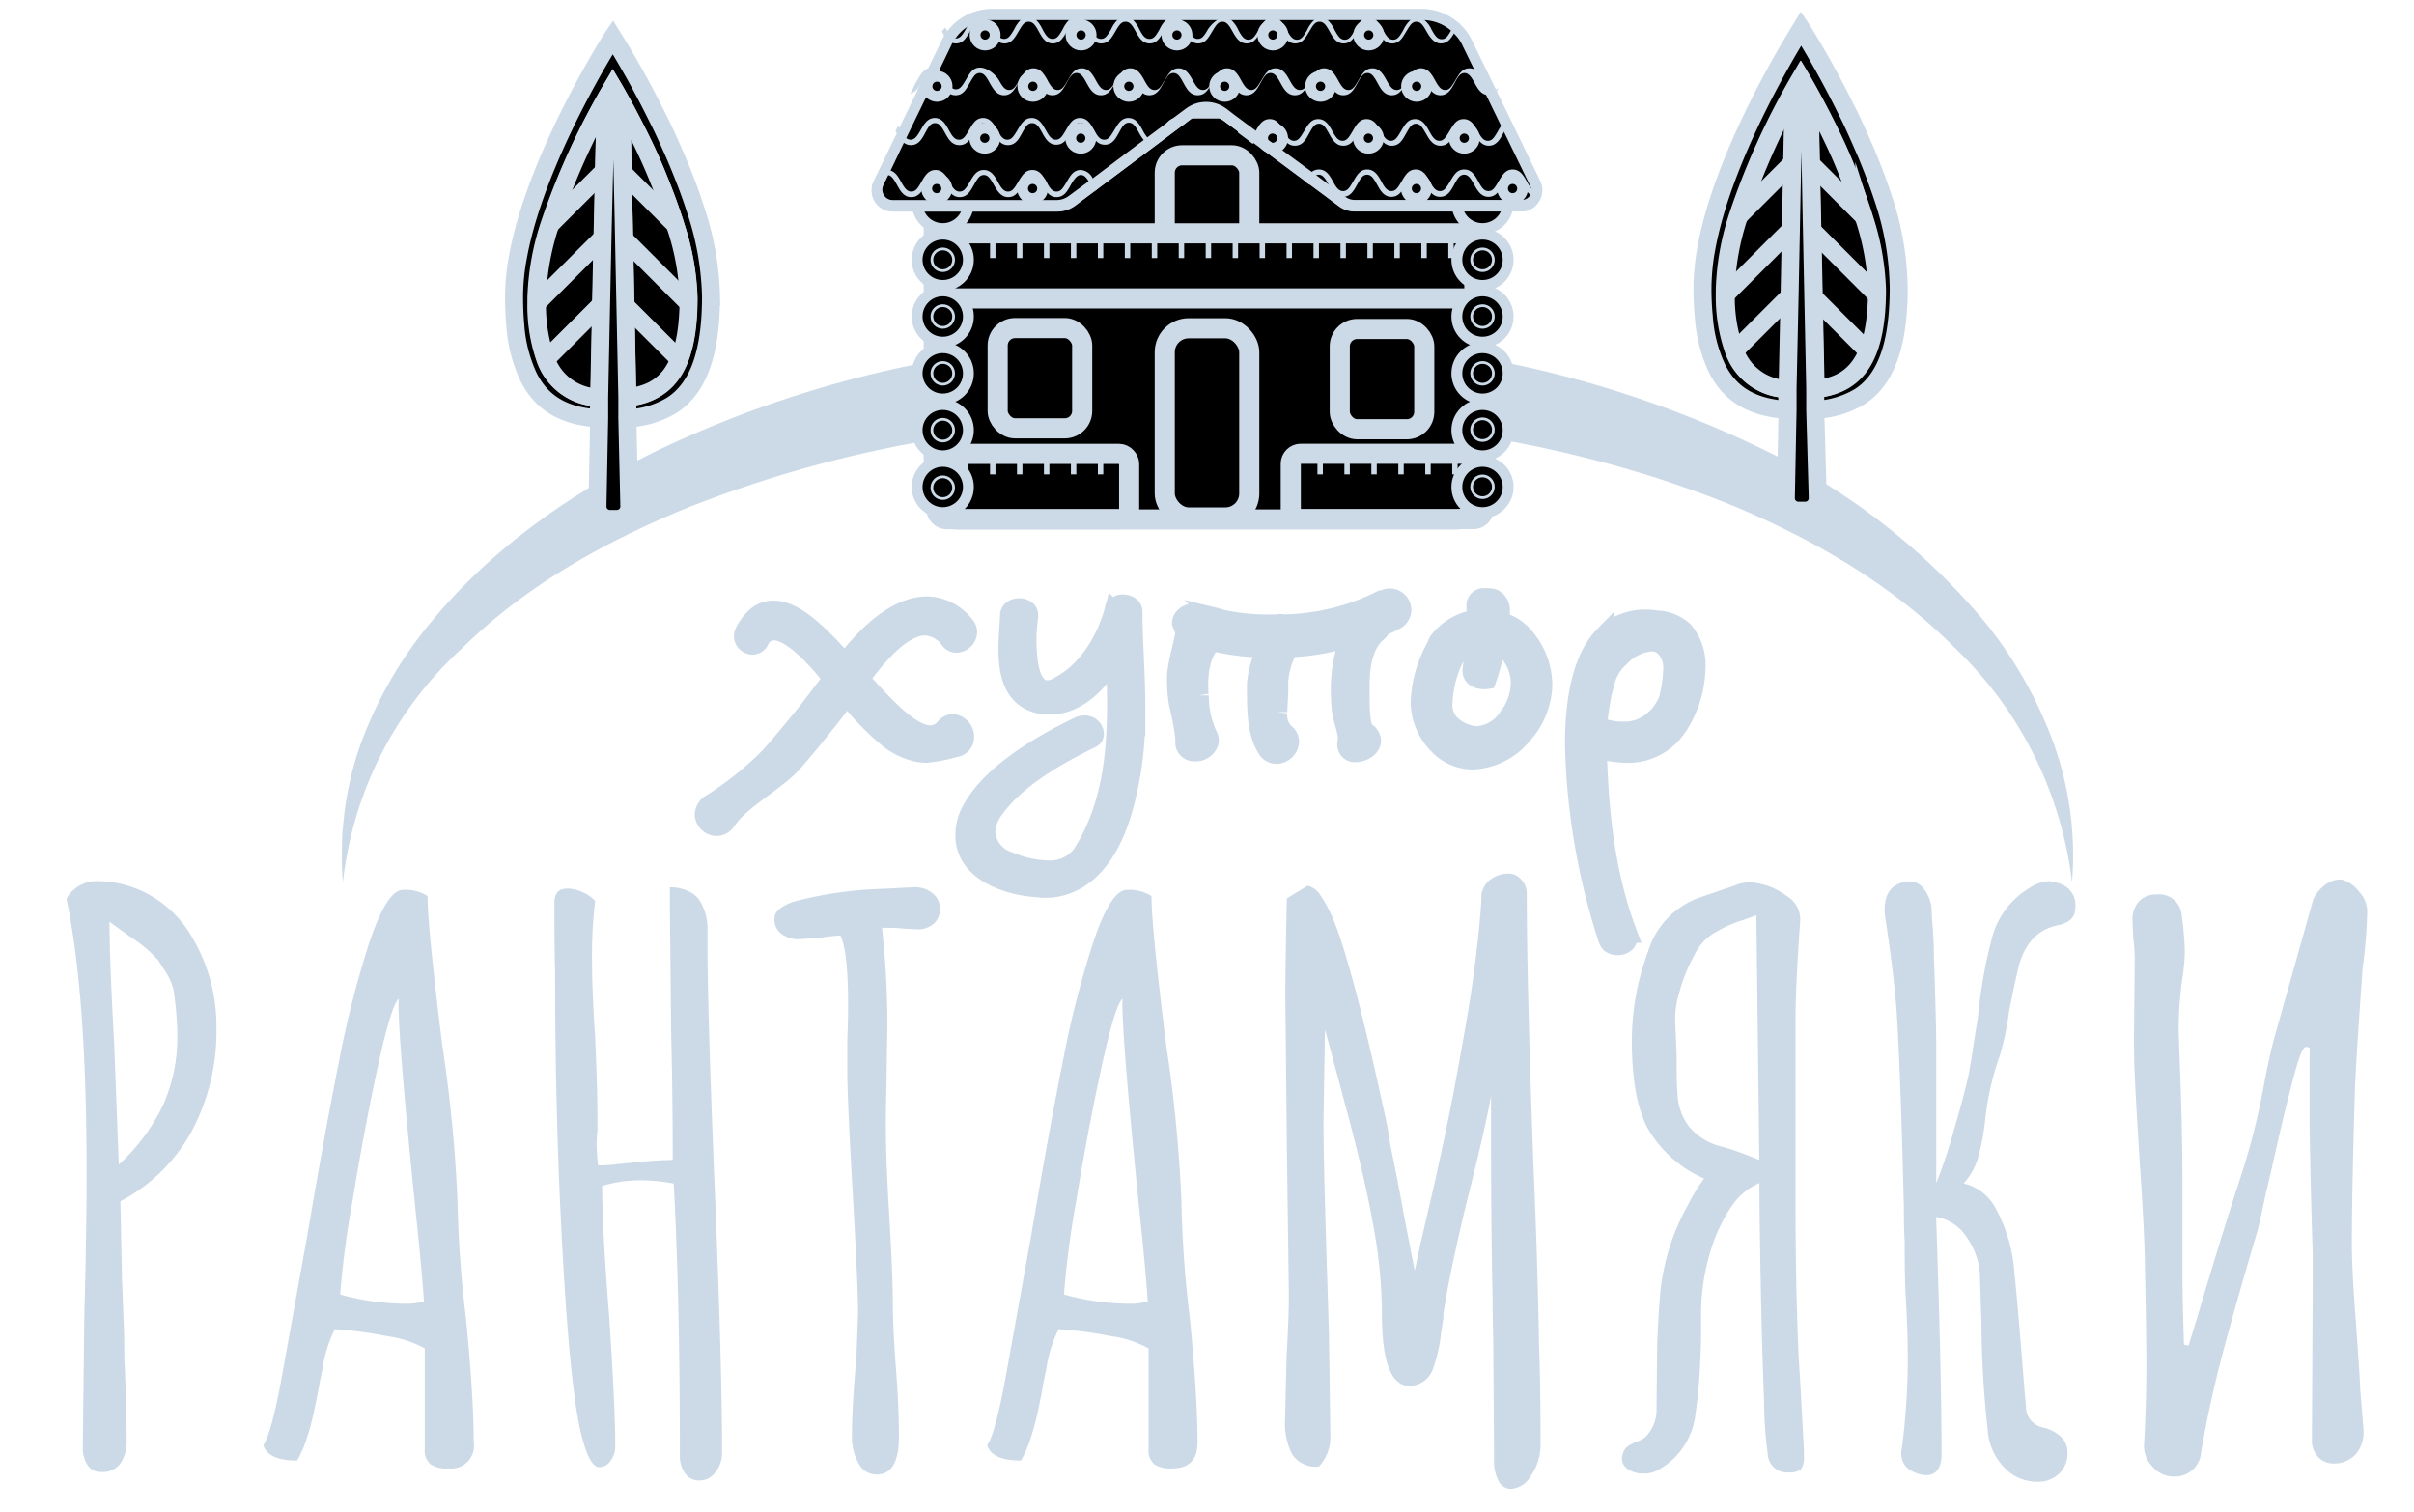 <svg xmlns="http://www.w3.org/2000/svg" viewBox="0 0 240 150.33">
  <defs>
    <style>
      .cls-1, .cls-9 {
        fill: #ccdae7;
      }

      .cls-10, .cls-2, .cls-3, .cls-4, .cls-5, .cls-6, .cls-7, .cls-8, .cls-9 {
        stroke: #ccdae7;
      }

      .cls-10, .cls-2, .cls-3, .cls-6, .cls-7, .cls-8, .cls-9 {
        stroke-miterlimit: 10;
      }

      .cls-2 {
        stroke-width: 1.79px;
      }

      .cls-3, .cls-4, .cls-5, .cls-6, .cls-9 {
        stroke-width: 2px;
      }

      .cls-4, .cls-5 {
        stroke-linejoin: round;
        stroke-dasharray: 0.54 2.14;
      }

      .cls-10, .cls-5, .cls-6 {
        fill: none;
      }

      .cls-7 {
        stroke-width: 1.08px;
      }

      .cls-8 {
        stroke-width: 0.27px;
      }

      .cls-10 {
        stroke-width: 1.79px;
      }
    </style>
  </defs>
  <title>Logo</title>
  <g id="Слой_2" data-name="Слой 2">
    <g>
      <path class="cls-1" d="M34.09,87.73A30.52,30.52,0,0,1,34,84.28c0-.57,0-1.16.06-1.74l.18-1.73A32.33,32.33,0,0,1,35.85,74a40.9,40.9,0,0,1,7.08-12.24C49,54.41,57,48.87,65.45,44.75A110.06,110.06,0,0,1,92.21,36c4.6-.92,9.25-1.53,13.9-2s9.32-.62,14-.71,9.34.16,14,.54,9.31,1,13.93,1.9a107.46,107.46,0,0,1,26.79,8.73A66.23,66.23,0,0,1,197.2,61.68a42,42,0,0,1,7,12.31A33,33,0,0,1,206,87.73a38.48,38.48,0,0,0-11.74-23.4c-6.2-6.22-13.94-10.7-22-14.06-16.35-6.65-34.27-9-52-8.87a172,172,0,0,0-26.57,2.16,119.7,119.7,0,0,0-25.53,7c-8.12,3.35-15.94,7.71-22.2,13.88A36.89,36.89,0,0,0,34.09,87.73Z"/>
      <g>
        <g>
          <g>
            <path class="cls-2" d="M69.16,20.86c-.51-1.61-1.12-3.19-1.76-4.73-.17-.4-.33-.79-.51-1.18-.5-1.13-1-2.24-1.53-3.27C63.64,8.19,62,5.43,61.28,4.27l-.36-.58s-.13.19-.34.55h0c-1.51,2.45-7.51,12.61-9.09,21.33a21.5,21.5,0,0,0-.38,3.89q0,1.56.12,2.85a14.49,14.49,0,0,0,1.32,5.17c1.5,3,4.05,3.93,7,4.13l0-2.09a5.74,5.74,0,0,1-5.32-3.79,15.94,15.94,0,0,1-.9-5.58c0-.17,0-.34,0-.51a25.53,25.53,0,0,1,1.29-7.27A71.77,71.77,0,0,1,60.92,8.63s1.19,2,2.62,4.88c.66,1.32,1.36,2.84,2,4.46.47,1.15.92,2.35,1.32,3.56.14.4.27.81.39,1.21a24.86,24.86,0,0,1,1.18,6.9c0,3.55-.59,5.86-1.57,7.36a5.68,5.68,0,0,1-4.53,2.5l0,2.1a9.17,9.17,0,0,0,4.5-1.33c2.35-1.54,3.86-4.66,3.86-10.81A29,29,0,0,0,69.16,20.86Z"/>
            <path class="cls-2" d="M68.46,29.64c0,7.53-2.63,9.5-6.1,9.86l-.24-11.6L62,21.53l-.13-6.35-.08-4.39c0-.7-.27-1.28-.61-1.28h-.38c-.33,0-.6.58-.6,1.28L60.06,17l-.12,6.62-.14,6.62-.19,9.29a5.72,5.72,0,0,1-5.32-3.78,16,16,0,0,1-.9-5.59c0-.16,0-.33,0-.5a25.88,25.88,0,0,1,1.29-7.27A71.77,71.77,0,0,1,60.92,8.63s1.19,2,2.62,4.88c.66,1.32,1.36,2.84,2,4.45s1.22,3.15,1.71,4.78A24.8,24.8,0,0,1,68.46,29.64Z"/>
          </g>
          <path class="cls-2" d="M62.57,50.32a1.24,1.24,0,0,1-1.21,1.28H60.6a1.24,1.24,0,0,1-1.2-1.28l.17-8.71,0-2.1.19-9.29.14-6.62L60.06,17l.13-6.19c0-.7.27-1.28.6-1.28h.38c.34,0,.61.58.61,1.28l.08,4.39L62,21.53l.13,6.37.24,11.6,0,2.1Z"/>
          <g>
            <line class="cls-2" x1="61.76" y1="16.98" x2="67.15" y2="22.37"/>
            <line class="cls-2" x1="61.89" y1="23.6" x2="68.43" y2="30.14"/>
            <line class="cls-2" x1="62.02" y1="30.22" x2="67.53" y2="35.73"/>
          </g>
          <g>
            <line class="cls-2" x1="60.06" y1="16.98" x2="54.67" y2="22.37"/>
            <line class="cls-2" x1="59.94" y1="23.6" x2="53.39" y2="30.14"/>
            <line class="cls-2" x1="59.8" y1="30.22" x2="54.29" y2="35.73"/>
          </g>
        </g>
        <g>
          <g>
            <path class="cls-2" d="M187.32,20c-.52-1.6-1.12-3.19-1.76-4.73l-.51-1.17c-.5-1.14-1-2.24-1.53-3.27-1.72-3.49-3.37-6.25-4.08-7.41-.23-.38-.37-.59-.37-.59l-.34.56h0c-1.5,2.45-7.51,12.61-9.09,21.33a22.25,22.25,0,0,0-.38,3.89,27.89,27.89,0,0,0,.13,2.85,14.44,14.44,0,0,0,1.31,5.16c1.5,3,4.06,3.94,7,4.14l0-2.1a5.71,5.71,0,0,1-5.31-3.78,16,16,0,0,1-.91-5.59v-.5a25.53,25.53,0,0,1,1.29-7.27,72.06,72.06,0,0,1,6.24-13.74s1.19,2,2.62,4.88c.66,1.32,1.37,2.84,2,4.45.47,1.15.92,2.35,1.33,3.57.13.4.27.81.39,1.21a25.14,25.14,0,0,1,1.17,6.9c0,3.55-.59,5.86-1.56,7.36a5.73,5.73,0,0,1-4.54,2.5l0,2.1a9.34,9.34,0,0,0,4.5-1.33c2.35-1.54,3.85-4.67,3.85-10.81A29.14,29.14,0,0,0,187.32,20Z"/>
            <path class="cls-2" d="M186.61,28.81c0,7.54-2.62,9.51-6.1,9.87l-.24-11.6-.13-6.37L180,14.36,179.93,10c0-.71-.27-1.28-.6-1.28H179c-.34,0-.61.57-.61,1.28l-.12,6.19-.13,6.61L178,29.4l-.2,9.29a5.71,5.71,0,0,1-5.31-3.78,16,16,0,0,1-.91-5.59v-.51a25.47,25.47,0,0,1,1.29-7.26A72,72,0,0,1,179.07,7.8s1.19,2,2.62,4.88c.66,1.33,1.37,2.84,2,4.46s1.23,3.15,1.72,4.78A25.14,25.14,0,0,1,186.61,28.81Z"/>
          </g>
          <path class="cls-2" d="M180.72,49.5a1.25,1.25,0,0,1-1.2,1.28h-.76a1.25,1.25,0,0,1-1.21-1.28l.17-8.71,0-2.1.2-9.29.13-6.63.13-6.61.12-6.19c0-.71.27-1.28.61-1.28h.38c.33,0,.6.57.6,1.28l.09,4.39.12,6.35.13,6.37.24,11.6,0,2.1Z"/>
          <g>
            <line class="cls-2" x1="179.91" y1="16.16" x2="185.3" y2="21.55"/>
            <line class="cls-2" x1="180.04" y1="22.77" x2="186.59" y2="29.32"/>
            <line class="cls-2" x1="180.17" y1="29.4" x2="185.68" y2="34.91"/>
          </g>
          <g>
            <line class="cls-2" x1="178.22" y1="16.16" x2="172.83" y2="21.55"/>
            <line class="cls-2" x1="178.09" y1="22.77" x2="171.54" y2="29.32"/>
            <line class="cls-2" x1="177.96" y1="29.4" x2="172.45" y2="34.91"/>
          </g>
        </g>
      </g>
      <g id="House">
        <rect class="cls-3" x="92.83" y="10.78" width="54.35" height="40.87" rx="2.43"/>
        <rect class="cls-3" x="115.8" y="15.44" width="8.4" height="9.97" rx="1.73"/>
        <rect class="cls-3" x="99.19" y="32.62" width="8.4" height="9.97" rx="1.73"/>
        <rect class="cls-3" x="133.2" y="32.71" width="8.4" height="9.97" rx="1.73"/>
        <rect class="cls-3" x="115.8" y="32.64" width="8.4" height="18.81" rx="2.38"/>
        <g>
          <rect class="cls-3" x="93.07" y="23.2" width="53.51" height="6.47"/>
          <line class="cls-4" x1="93.07" y1="24.66" x2="146.59" y2="24.66"/>
        </g>
        <g>
          <line class="cls-5" x1="128.3" y1="46.17" x2="146.59" y2="46.17"/>
          <line class="cls-5" x1="93.07" y1="46.17" x2="112.12" y2="46.17"/>
          <rect class="cls-6" x="93.09" y="45.13" width="19.17" height="6.49" rx="0.99"/>
          <rect class="cls-6" x="128.33" y="45.12" width="19.17" height="6.49" rx="0.99"/>
        </g>
        <g>
          <circle class="cls-7" cx="147.39" cy="20.18" r="2.55"/>
          <circle class="cls-7" cx="147.39" cy="25.83" r="2.55"/>
          <circle class="cls-7" cx="147.39" cy="31.47" r="2.55"/>
          <circle class="cls-7" cx="147.39" cy="37.12" r="2.55"/>
          <circle class="cls-7" cx="147.39" cy="42.77" r="2.55"/>
          <circle class="cls-7" cx="147.39" cy="48.42" r="2.55"/>
          <circle class="cls-8" cx="147.39" cy="25.83" r="1.08"/>
          <circle class="cls-8" cx="147.39" cy="31.47" r="1.08"/>
          <circle class="cls-8" cx="147.39" cy="37.12" r="1.08"/>
          <circle class="cls-8" cx="147.39" cy="42.72" r="1.08"/>
          <circle class="cls-8" cx="147.39" cy="48.4" r="1.08"/>
        </g>
        <g>
          <circle class="cls-7" cx="93.73" cy="20.18" r="2.55"/>
          <circle class="cls-7" cx="93.73" cy="25.83" r="2.55"/>
          <circle class="cls-7" cx="93.73" cy="31.47" r="2.55"/>
          <circle class="cls-7" cx="93.73" cy="37.12" r="2.55"/>
          <circle class="cls-7" cx="93.73" cy="42.77" r="2.55"/>
          <circle class="cls-7" cx="93.73" cy="48.42" r="2.55"/>
          <circle class="cls-8" cx="93.73" cy="25.83" r="1.08"/>
          <circle class="cls-8" cx="93.73" cy="31.47" r="1.08"/>
          <circle class="cls-8" cx="93.73" cy="37.12" r="1.08"/>
          <circle class="cls-8" cx="93.73" cy="42.77" r="1.08"/>
          <circle class="cls-8" cx="93.73" cy="48.49" r="1.08"/>
        </g>
        <path class="cls-7" d="M151.28,20.46H134.7a2.08,2.08,0,0,1-1.25-.41l-11.84-8.78a2.82,2.82,0,0,0-3.37,0L106.61,20a2.49,2.49,0,0,1-1.51.5H88.76a1.55,1.55,0,0,1-1.4-2.24l6.77-14a5,5,0,0,1,4.46-2.79h42.79a5,5,0,0,1,4.46,2.79l6.81,14.06A1.52,1.52,0,0,1,151.28,20.46Z"/>
        <g>
          <g>
            <path d="M151.28,20.46H134.7a2.08,2.08,0,0,1-1.25-.41l-11.84-8.78a2.82,2.82,0,0,0-3.37,0L106.61,20a2.49,2.49,0,0,1-1.51.5H88.76a1.55,1.55,0,0,1-1.4-2.24l6.77-14a5,5,0,0,1,4.46-2.79h42.79a5,5,0,0,1,4.46,2.79l6.81,14.06A1.52,1.52,0,0,1,151.28,20.46Z"/>
            <path class="cls-1" d="M121.93,10.83l-.08-.05a3.34,3.34,0,0,0-1.92-.61,3.29,3.29,0,0,0-1.92.61l-.1.07-3.85,2.87-.39.29a1.12,1.12,0,0,0,.42.36h0l.5-.38h0c.3,0,.5-.2.72-.54h0l1.09-.81,0,0a.53.53,0,0,1,.3-.22h0l.62-.47a1.41,1.41,0,0,1,.46.34l.71-.54a2.25,2.25,0,0,1,2.73,0l.22.17a.93.93,0,0,1,.24,0c.74,0,1.1.64,1.41,1.2l0,.08,1.13.84a.78.78,0,0,0,.43-.34,4.32,4.32,0,0,0,.3-.47Zm0,0-.08-.05a3.34,3.34,0,0,0-1.92-.61,3.29,3.29,0,0,0-1.92.61l-.1.07-3.85,2.87-.39.29a1.12,1.12,0,0,0,.42.36h0l.5-.38h0c.3,0,.5-.2.72-.54h0l1.09-.81,0,0a.53.53,0,0,1,.3-.22h0l.62-.47.85-.63a2.34,2.34,0,0,1,.39-.25,2.24,2.24,0,0,1,.68-.25,2.56,2.56,0,0,1,1.23,0,2.15,2.15,0,0,1,.68.25,2.74,2.74,0,0,1,.39.24l3.15,2.35a4.32,4.32,0,0,0,.3-.47Zm0,0-.08-.05a3.34,3.34,0,0,0-1.92-.61,3.29,3.29,0,0,0-1.92.61l-.1.07-3.85,2.87-.39.29a1.12,1.12,0,0,0,.42.36h0l.5-.38h0c.3,0,.5-.2.72-.54h0l1.09-.81,0,0a.53.53,0,0,1,.3-.22h0l.62-.47.85-.63a2.34,2.34,0,0,1,.39-.25,2.24,2.24,0,0,1,.68-.25,2.56,2.56,0,0,1,1.23,0,2.15,2.15,0,0,1,.68.25,2.74,2.74,0,0,1,.39.24l3.15,2.35a4.32,4.32,0,0,0,.3-.47Zm3.13,2.32-3.13-2.32-.08-.05a3.34,3.34,0,0,0-1.92-.61,3.29,3.29,0,0,0-1.92.61l-.1.07-3.85,2.87-.39.29-5,3.76a2.77,2.77,0,0,1,.2.34l.07.12,5.17-3.86h0l.5-.38h0l.72-.54h0l1.09-.81,0,0a.53.53,0,0,1,.3-.22h0l.62-.47.85-.63a2.34,2.34,0,0,1,.39-.25,2.24,2.24,0,0,1,.68-.25,2.56,2.56,0,0,1,1.23,0,2.15,2.15,0,0,1,.68.25,2.74,2.74,0,0,1,.39.24l3.15,2.35.41.29a5.21,5.21,0,0,0,.3-.46ZM153.13,18l-2.76-5.71-.22-.46-1.22-2.49-.13-.27-.23-.48L146.32,4a5.46,5.46,0,0,0-1.17-1.6c-.12-.11-.25-.21-.38-.31a5.37,5.37,0,0,0-3.39-1.2H98.59a5.52,5.52,0,0,0-4.12,1.87,4.35,4.35,0,0,0-.33.42,4.28,4.28,0,0,0-.5.82L91.52,8.38h0l-.49,1-1.53,3.16-.24.53L86.87,18a1.93,1.93,0,0,0-.2,1,2.06,2.06,0,0,0,2.09,2H105.1a3.05,3.05,0,0,0,1.82-.6L108.81,19l.4-.29,5.69-4.24.74-.56,1.81-1.35.4-.29.71-.54a2.25,2.25,0,0,1,2.73,0l.22.17,1.69,1.25,1.13.84.45.34,5.11,3.79.41.3.42.31.73.54h0l1.65,1.24a2.65,2.65,0,0,0,1.58.52h16.58a2,2,0,0,0,1.05-.3h0A2,2,0,0,0,153,20,2,2,0,0,0,153.13,18Zm-1,1.31a.21.21,0,0,1,0,.11,1,1,0,0,1-.83.46H134.7a1.58,1.58,0,0,1-.94-.31l-.08-.05-1.27-.95-1.47-1.09-.41-.31-4-2.94-.58-.42h0l-.52-.39-.41-.3-3.13-2.32-.08-.05a3.34,3.34,0,0,0-1.92-.61,3.29,3.29,0,0,0-1.92.61l-.1.07-3.85,2.87-.39.29-5,3.76-.4.29-2,1.47a2,2,0,0,1-1.18.39H88.76a1,1,0,0,1-.87-.48,1,1,0,0,1-.06-1l.55-1.14.19-.37,1.35-2.82.24-.48,2.46-5.06v0l.19-.39.43-.89.23-.46,1.14-2.37a1.41,1.41,0,0,1,.21-.35,2.13,2.13,0,0,1,.28-.41,4.19,4.19,0,0,1,1.79-1.38A4.24,4.24,0,0,1,98.59,2h43a4.36,4.36,0,0,1,2.62,1,2,2,0,0,1,.36.35,3.83,3.83,0,0,1,.81,1.13l1.88,3.86,0,.07.26.55.22.46,1.54,3.18.25.52,2.63,5.42a.79.79,0,0,1,.08.26h0A.77.77,0,0,1,152.15,19.35Zm-30.22-8.52-.08-.05a3.34,3.34,0,0,0-1.92-.61,3.29,3.29,0,0,0-1.92.61l-.1.07-3.85,2.87-.39.29a1.12,1.12,0,0,0,.42.36h0l.5-.38h0c.3,0,.5-.2.72-.54h0l1.09-.81,0,0a.53.53,0,0,1,.3-.22h0l.62-.47.85-.63a2.34,2.34,0,0,1,.39-.25,2.24,2.24,0,0,1,.68-.25,2.56,2.56,0,0,1,1.23,0,2.15,2.15,0,0,1,.68.25,2.74,2.74,0,0,1,.39.24l3.15,2.35a4.32,4.32,0,0,0,.3-.47Zm0,0-.08-.05a3.34,3.34,0,0,0-1.92-.61,3.29,3.29,0,0,0-1.92.61l-.1.07-3.85,2.87-.39.29a1.12,1.12,0,0,0,.42.36h0l.5-.38h0c.3,0,.5-.2.72-.54h0l1.09-.81,0,0a.53.53,0,0,1,.3-.22h0l.62-.47.85-.63a2.34,2.34,0,0,1,.39-.25,2.24,2.24,0,0,1,.68-.25,2.56,2.56,0,0,1,1.23,0,2.15,2.15,0,0,1,.68.25,2.74,2.74,0,0,1,.39.24l3.15,2.35a4.32,4.32,0,0,0,.3-.47Zm0,0-.08-.05a3.34,3.34,0,0,0-1.92-.61,3.29,3.29,0,0,0-1.92.61l-.1.07-3.85,2.87-.39.29a1.12,1.12,0,0,0,.42.36h0l.5-.38h0c.3,0,.5-.2.72-.54h0l1.09-.81,0,0a.53.53,0,0,1,.3-.22h0l.62-.47a1.41,1.41,0,0,1,.46.34l.71-.54a2.25,2.25,0,0,1,2.73,0l.22.17a.93.93,0,0,1,.24,0c.74,0,1.1.64,1.41,1.2l0,.08,1.13.84a.78.78,0,0,0,.43-.34,4.32,4.32,0,0,0,.3-.47Zm0,0-.08-.05a3.34,3.34,0,0,0-1.92-.61,3.29,3.29,0,0,0-1.92.61l-.1.07-3.85,2.87-.39.29a1.12,1.12,0,0,0,.42.36h0l.5-.38h0c.3,0,.5-.2.72-.54h0l1.09-.81,0,0a.53.53,0,0,1,.3-.22h0l.62-.47a1.41,1.41,0,0,1,.46.34l.71-.54a2.25,2.25,0,0,1,2.73,0l.22.17a.93.93,0,0,1,.24,0c.74,0,1.1.64,1.41,1.2l0,.08,1.13.84a.78.78,0,0,0,.43-.34,4.32,4.32,0,0,0,.3-.47Z"/>
          </g>
          <g>
            <path class="cls-1" d="M145.15,2.4a1.86,1.86,0,0,0-.33.44c-.06.1-.11.19-.17.31a1.51,1.51,0,0,0-.1.17c-.29.52-.65,1-1.31,1s-1.1-.64-1.42-1.21-.56-.95-1-.95-.64.36-1,.95-.66,1.21-1.41,1.21-1.1-.64-1.41-1.21-.56-.95-1-.95-.65.36-1,.95-.67,1.21-1.41,1.21-1.1-.64-1.41-1.21-.56-.95-1-.95-.65.36-1,.95-.67,1.21-1.41,1.21-1.1-.64-1.41-1.21-.56-.95-1-.95-.65.36-1,.95-.67,1.21-1.41,1.21-1.1-.64-1.42-1.21-.56-.95-1-.95-.64.36-1,.95-.66,1.21-1.41,1.21-1.1-.64-1.41-1.21-.55-.95-1-.95-.65.36-1,.95-.67,1.21-1.41,1.21-1.09-.64-1.4-1.21-.56-.95-1-.95-.65.36-1,.95-.67,1.21-1.41,1.21-1.1-.64-1.41-1.21-.56-.95-1-.95-.65.36-1,.95-.67,1.21-1.41,1.21-1.09-.64-1.4-1.21-.55-.95-1-.95-.65.36-1,.95-.67,1.21-1.4,1.21-1.1-.64-1.42-1.21-.56-.95-1-.95-.64.36-1,.95-.66,1.21-1.41,1.21a1.09,1.09,0,0,1-.72-.26,1.9,1.9,0,0,1-.38-.42l-.3-.51c.11-.15.22-.28.34-.42,0,.06,0,.11.08.16l.21.35a1.68,1.68,0,0,0,.33.43.66.66,0,0,0,.44.17c.42,0,.65-.35,1-.95a3.79,3.79,0,0,1,.38-.6,1.19,1.19,0,0,1,1-.6,1.06,1.06,0,0,1,.71.25,3,3,0,0,1,.7,1c.33.6.57.95,1,.95s.64-.35,1-.95a3.35,3.35,0,0,1,.7-1,1.1,1.1,0,0,1,.72-.25,1.05,1.05,0,0,1,.7.25,3.35,3.35,0,0,1,.7,1c.32.6.56.95,1,.95s.65-.35,1-.95a3.17,3.17,0,0,1,.7-1,1,1,0,0,1,.7-.25,1.08,1.08,0,0,1,.71.25,3.35,3.35,0,0,1,.7,1c.33.6.56.95,1,.95s.64-.35,1-.95a3.17,3.17,0,0,1,.7-1,1.13,1.13,0,0,1,1.42,0,3.17,3.17,0,0,1,.7,1c.32.6.55.95,1,.95s.65-.35,1-.95a3.17,3.17,0,0,1,.7-1,1,1,0,0,1,.7-.25,1.06,1.06,0,0,1,.71.25,3.17,3.17,0,0,1,.7,1c.34.6.56.95,1,.95s.65-.35,1-.95A3.32,3.32,0,0,1,121,2a1.08,1.08,0,0,1,.71-.25,1.06,1.06,0,0,1,.71.25,3,3,0,0,1,.7,1c.33.6.57.95,1,.95s.64-.35,1-.95a3.2,3.2,0,0,1,.71-1,1.06,1.06,0,0,1,.71-.25,1.08,1.08,0,0,1,.71.25,3.35,3.35,0,0,1,.7,1c.32.6.56.95,1,.95s.64-.35,1-.95a3.17,3.17,0,0,1,.7-1A1.13,1.13,0,0,1,132,2a3.17,3.17,0,0,1,.7,1c.33.6.56.95,1,.95s.65-.35,1-.95a3.14,3.14,0,0,1,.69-1,1.13,1.13,0,0,1,1.42,0,3.17,3.17,0,0,1,.7,1c.33.6.56.95,1,.95s.65-.35,1-.95a3.35,3.35,0,0,1,.7-1,1.08,1.08,0,0,1,.71-.25,1,1,0,0,1,.73.27,2.76,2.76,0,0,1,.68.93c.34.6.56.95,1,.95s.62-.33.94-.88l0-.07.23-.4a2.44,2.44,0,0,1,.33-.43Z"/>
            <path class="cls-1" d="M148.8,9.11a1,1,0,0,1-.47.26.81.81,0,0,1-.31.06,1.17,1.17,0,0,1-.27,0c-.57-.13-.87-.68-1.14-1.17s-.56-1-1-1-.66.37-1,1-.67,1.21-1.41,1.21-1.1-.64-1.42-1.21-.56-1-1-1-.64.37-1,1-.66,1.21-1.41,1.21-1.1-.64-1.41-1.21-.56-1-1-1-.65.37-1,1-.67,1.21-1.41,1.21-1.1-.64-1.41-1.21-.56-1-1-1-.65.37-1,1-.67,1.21-1.41,1.21-1.1-.64-1.41-1.21-.56-1-1-1-.65.37-1,1-.67,1.21-1.41,1.21-1.1-.64-1.42-1.21-.56-1-1-1-.64.37-1,1-.66,1.21-1.41,1.21-1.1-.64-1.41-1.21-.55-1-1-1-.65.37-1,1-.67,1.21-1.41,1.21-1.09-.64-1.4-1.21-.56-1-1-1-.65.37-1,1-.67,1.21-1.41,1.21-1.1-.64-1.41-1.21-.56-1-1-1-.65.37-1,1-.67,1.21-1.41,1.21-1.09-.64-1.4-1.21-.55-1-1-1-.65.37-1,1-.67,1.21-1.4,1.21-1.1-.64-1.42-1.21-.56-1-1-1-.64.37-1,1-.66,1.21-1.41,1.21-1.1-.64-1.41-1.21-.52-.9-.88-.94h-.09c-.36,0-.59.28-.86.74V8s0,0,0,0a1.12,1.12,0,0,0-.1.16c-.27.49-.58,1-1.15,1.17l.48-1h0c.08-.12.14-.25.23-.4.27-.48.57-1,1.13-1.16a.66.66,0,0,1,.28-.05.64.64,0,0,1,.31.06c.54.14.82.68,1.09,1.15s.56.95,1,.95.65-.36,1-.95.66-1.21,1.4-1.21S99,7.42,99.33,8s.57.95,1,.95.64-.36,1-.95.67-1.21,1.42-1.21,1.08.65,1.4,1.21.56.95,1,.95.65-.36,1-.95.66-1.21,1.4-1.21,1.1.65,1.41,1.21.56.95,1,.95.64-.36,1-.95.67-1.21,1.41-1.21,1.1.65,1.41,1.21.55.95,1,.95.65-.36,1-.95.67-1.21,1.4-1.21,1.1.65,1.41,1.21.56.95,1,.95.65-.36,1-.95.66-1.21,1.4-1.21,1.1.65,1.41,1.21.57.95,1,.95.64-.36,1-.95.67-1.21,1.42-1.21,1.09.65,1.41,1.21.56.95,1,.95.64-.36,1-.95.67-1.21,1.41-1.21,1.1.65,1.41,1.21.56.95,1,.95.65-.36,1-.95.66-1.21,1.4-1.21,1.1.65,1.41,1.21.56.95,1,.95.65-.36,1-.95.67-1.21,1.41-1.21,1.1.65,1.41,1.21.56.95,1,.95.64-.36,1-.95.66-1.21,1.41-1.21,1.1.65,1.41,1.21c.06.12.13.24.19.34l0,.06c.23.34.44.55.76.55h.1a.71.71,0,0,0,.46-.28Z"/>
            <g>
              <path class="cls-1" d="M117.85,12.25l-.39.29a.66.66,0,0,0-.48-.2.45.45,0,0,0-.2,0h0a.62.62,0,0,0-.3.23h0a3.24,3.24,0,0,0-.43.67,5.17,5.17,0,0,1-.36.59l-.75.56a1,1,0,0,1-.3,0,1,1,0,0,1-.51-.12,1.1,1.1,0,0,1-.42-.35,4.68,4.68,0,0,1-.47-.72c-.33-.6-.56-1-1-1s-.65.36-1,1-.67,1.19-1.41,1.19-1.1-.63-1.41-1.19-.56-1-1-1-.65.36-1,1-.67,1.19-1.41,1.19-1.09-.63-1.4-1.2-.55-.95-1-.95-.65.36-1,1-.67,1.19-1.4,1.19-1.1-.63-1.42-1.19-.56-1-1-1-.64.36-1,1-.66,1.19-1.41,1.19-1.1-.63-1.41-1.19-.55-1-1-1-.66.36-1,1-.67,1.19-1.41,1.19a1.17,1.17,0,0,1-.84-.36,2.47,2.47,0,0,1-.36-.49l-.2-.34a2.39,2.39,0,0,1-.12-.22l.25-.53a4.41,4.41,0,0,1,.3.5l0,0a4,4,0,0,0,.34.54.73.73,0,0,0,.6.36c.42,0,.66-.36,1-.95s.67-1.21,1.41-1.21,1.09.65,1.4,1.21.56.95,1,.95.65-.36,1-.95.66-1.21,1.4-1.21,1.1.65,1.41,1.21.57.95,1,.95.64-.36,1-.95.67-1.21,1.42-1.21,1.08.65,1.4,1.21.56.95,1,.95.65-.36,1-.95.66-1.21,1.4-1.21,1.1.65,1.41,1.21.56.95,1,.95.64-.36,1-.95.67-1.21,1.41-1.21,1.1.65,1.41,1.21a3.85,3.85,0,0,0,.43.68.7.7,0,0,0,.54.27c.31,0,.52-.21.74-.55.08-.12.15-.25.24-.4.31-.56.67-1.21,1.4-1.21a1.07,1.07,0,0,1,.41.08A1.26,1.26,0,0,1,117.85,12.25Z"/>
              <path class="cls-1" d="M123.16,13.05l0,.07-1.69-1.25a.85.85,0,0,1,.23,0C122.5,11.84,122.85,12.49,123.16,13.05Z"/>
              <path class="cls-1" d="M150.38,12.34a.68.68,0,0,0-.49.24,4,4,0,0,0-.35.51l-.11.21c-.31.56-.67,1.19-1.41,1.19s-1.1-.63-1.41-1.19-.56-1-1-1-.66.36-1,1-.67,1.19-1.41,1.19-1.1-.63-1.42-1.19-.56-1-1-1-.64.36-1,1-.66,1.19-1.41,1.19-1.1-.63-1.41-1.19-.56-1-1-1-.65.36-1,1-.67,1.19-1.41,1.19-1.1-.63-1.41-1.19-.56-1-1-1-.65.36-1,1-.67,1.19-1.41,1.19-1.1-.63-1.41-1.19-.56-1-1-1-.65.36-1,1a.83.83,0,0,0-.09.16c-.1.15-.18.31-.29.45a2.11,2.11,0,0,1-.4.39l-.44-.34a.85.85,0,0,0,.43-.34,5.39,5.39,0,0,0,.29-.46.37.37,0,0,1,0-.11c.32-.56.67-1.21,1.42-1.21s1.09.65,1.41,1.21.56.95,1,.95.64-.36,1-.95.67-1.21,1.41-1.21,1.1.65,1.41,1.21.56.95,1,.95.65-.36,1-.95.66-1.21,1.4-1.21,1.1.65,1.41,1.21.56.95,1,.95.65-.36,1-.95.67-1.21,1.41-1.21,1.1.65,1.41,1.21.56.95,1,.95.64-.36,1-.95.66-1.21,1.41-1.21,1.1.65,1.41,1.21.55.95,1,.95.64-.36,1-.95a3.4,3.4,0,0,1,.29-.48,1.65,1.65,0,0,1,.38-.45,1.16,1.16,0,0,1,.48-.25Z"/>
            </g>
            <g>
              <path class="cls-1" d="M108.92,18.23c.11.19.21.35.29.47l-.39.29a4.4,4.4,0,0,1-.3-.45l-.09-.18c-.07-.1-.12-.21-.18-.3-.24-.41-.46-.66-.8-.66s-.65.37-1,1-.67,1.2-1.41,1.2-1.09-.64-1.4-1.2-.55-1-1-1-.65.37-1,1-.67,1.2-1.4,1.2-1.1-.64-1.42-1.2-.56-1-1-1-.64.37-1,1-.66,1.2-1.41,1.2-1.1-.64-1.41-1.2-.55-1-1-1-.66.37-1,1-.67,1.2-1.41,1.2-1.09-.64-1.4-1.2-.56-1-1-1v-.48a.52.52,0,0,1,.18,0c.63.09.94.66,1.23,1.18s.55.95,1,.95.66-.36,1-.95.67-1.2,1.41-1.2,1.09.63,1.4,1.2.56.95,1,.95.65-.36,1-.95.66-1.2,1.4-1.2,1.1.63,1.41,1.2.57.95,1,.95.64-.36,1-.95.67-1.2,1.42-1.2,1.08.63,1.4,1.2.56.95,1,.95.65-.36,1-.95.66-1.2,1.4-1.2a1.41,1.41,0,0,1,1.2.85,4.05,4.05,0,0,1,.21.35Z"/>
              <path class="cls-1" d="M152.8,19.07v.49a.32.32,0,0,1-.13,0,.88.88,0,0,1-.51-.19,2.53,2.53,0,0,1-.77-1c-.33-.59-.56-1-1-1s-.66.37-1,1-.67,1.2-1.41,1.2-1.1-.64-1.41-1.2-.56-1-1-1-.66.37-1,1-.67,1.2-1.41,1.2-1.1-.64-1.42-1.2-.56-1-1-1-.64.37-1,1-.66,1.2-1.41,1.2-1.1-.64-1.41-1.2-.56-1-1-1-.65.37-1,1-.67,1.2-1.41,1.2a1.49,1.49,0,0,1-1.27-.95c0-.09-.1-.16-.14-.25-.32-.59-.56-1-1-1a.65.65,0,0,0-.36.12,1.44,1.44,0,0,0-.36.4c-.08.13-.15.27-.25.44,0,0,0,0,0,0l-.41-.31c.08-.15.18-.31.28-.46a2.06,2.06,0,0,1,.35-.42,1.2,1.2,0,0,1,.77-.29c.74,0,1.1.63,1.41,1.2s.56.95,1,.95.65-.36,1-.95.66-1.2,1.4-1.2,1.1.63,1.41,1.2.56.95,1,.95.65-.36,1-.95.67-1.2,1.41-1.2,1.1.63,1.41,1.2.56.95,1,.95.64-.36,1-.95.66-1.2,1.41-1.2,1.1.63,1.41,1.2.55.95,1,.95.64-.36,1-.95.67-1.2,1.41-1.2,1.1.63,1.41,1.2a4.33,4.33,0,0,0,.42.65h0a.71.71,0,0,0,.55.29Z"/>
            </g>
          </g>
          <g>
            <circle class="cls-6" cx="97.94" cy="3.48" r="0.54"/>
            <circle class="cls-6" cx="107.48" cy="3.48" r="0.54"/>
            <circle class="cls-6" cx="117.01" cy="3.48" r="0.54"/>
            <circle class="cls-6" cx="126.55" cy="3.48" r="0.54"/>
            <circle class="cls-6" cx="136.08" cy="3.48" r="0.54"/>
          </g>
          <g>
            <circle class="cls-6" cx="93.16" cy="8.58" r="0.54"/>
            <circle class="cls-6" cx="102.69" cy="8.58" r="0.54"/>
            <circle class="cls-6" cx="112.23" cy="8.58" r="0.54"/>
            <circle class="cls-6" cx="121.76" cy="8.58" r="0.54"/>
            <circle class="cls-6" cx="131.29" cy="8.58" r="0.54"/>
            <circle class="cls-6" cx="140.84" cy="8.58" r="0.54"/>
          </g>
          <g>
            <circle class="cls-6" cx="97.91" cy="13.74" r="0.54"/>
            <circle class="cls-6" cx="107.45" cy="13.74" r="0.54"/>
            <circle class="cls-6" cx="126.52" cy="13.74" r="0.54"/>
            <circle class="cls-6" cx="136.05" cy="13.74" r="0.54"/>
            <circle class="cls-6" cx="145.58" cy="13.74" r="0.54"/>
          </g>
          <g>
            <circle class="cls-6" cx="93.13" cy="18.75" r="0.54"/>
            <circle class="cls-6" cx="102.66" cy="18.75" r="0.54"/>
            <circle class="cls-6" cx="140.82" cy="18.75" r="0.54"/>
            <circle class="cls-6" cx="150.38" cy="18.75" r="0.54"/>
          </g>
        </g>
      </g>
      <g>
        <g>
          <path class="cls-9" d="M94.75,72a1.28,1.28,0,0,1,1.1,1.29,1,1,0,0,1-.95,1,14.07,14.07,0,0,1-2.81.55,5.14,5.14,0,0,1-.66-.05,6.87,6.87,0,0,1-3-1.35,26,26,0,0,1-4.21-4.38c-1.73,2.26-3.49,4.5-5.36,6.65-1.67,1.93-5.26,3.73-6.66,5.84a1.14,1.14,0,0,1-1,.57A1.22,1.22,0,0,1,70.07,81a1.27,1.27,0,0,1,.69-1.07,32.75,32.75,0,0,0,5.83-4.69q1.81-2.07,3.53-4.21c.93-1.17,1.83-2.38,2.74-3.57-1.41-1.72-4-4.79-5.94-4.79a1.63,1.63,0,0,0-1.46,1,.73.73,0,0,1-.65.42.86.86,0,0,1-.84-.84,1,1,0,0,1,.12-.45c.8-1.47,1.73-2.08,2.77-2.08C79,60.66,81.5,63.19,84,66c.51-.64,1-1.26,1.57-1.87,1.8-2,4.22-3.83,6.59-3.83a4.83,4.83,0,0,1,3.79,2,.89.89,0,0,1,.2.55,1.11,1.11,0,0,1-1.06,1.05.78.78,0,0,1-.62-.31A3.27,3.27,0,0,0,92,62.18c-2.4,0-4.87,3.05-6.56,5.32,2.59,2.9,5.1,5.62,7.07,5.62A2,2,0,0,0,94,72.39,1,1,0,0,1,94.75,72Z"/>
          <g>
            <path class="cls-1" d="M111.61,60c.55,0,1.08.29,1.08.82,0,3,.28,6.15.28,9.28,0,.17,0,.34,0,.52s0,.29,0,.44a34.09,34.09,0,0,1-1,8.4c-1.91,7.89-6,8.91-8,8.91A5.13,5.13,0,0,1,103,88.3h0c-1.75-.07-7.12-1.11-7.12-5.25a5.39,5.39,0,0,1,.47-2.17s.08-.14.08-.16c1.83-3.63,6.73-6.6,10.86-8.58a1.69,1.69,0,0,1,.56-.11,1,1,0,0,1,1,.87.52.52,0,0,1-.33.57,1.4,1.4,0,0,1-.17.09c-3.35,1.64-7.22,3.9-9.3,6.72a4.2,4.2,0,0,0-1,2.39,3.22,3.22,0,0,0,2.33,2.93,10,10,0,0,0,3.74.84,3.86,3.86,0,0,0,3.43-1.58c2.91-4.6,3.41-9.86,3.41-15,0-1.42-.06-2.82-.08-4.21,0,0,0-.09-.09-.07s-.08,0-.08,0c-1.5,2.38-3.63,4.55-6.21,4.55-.19,0-.16,0-.44,0l-.36,0c-3-.46-3.54-3.08-3.54-5.6,0-1.25.13-2.46.16-3.35,0-.53.5-.8,1-.8s1,.24,1,.78c0,.33-.17,1.24-.17,2.32,0,2.15.25,5.06,2,5.06h0a2.4,2.4,0,0,0,1.11-.36c3-1.59,4.73-4.83,5.45-7.51A.89.89,0,0,1,111.61,60Z"/>
            <path class="cls-10" d="M111.61,60c.55,0,1.08.29,1.08.82,0,3,.28,6.15.28,9.28,0,.17,0,.34,0,.52s0,.29,0,.44a34.09,34.09,0,0,1-1,8.4c-1.91,7.89-6,8.91-8,8.91A5.13,5.13,0,0,1,103,88.3h0c-1.75-.07-7.12-1.11-7.12-5.25a5.39,5.39,0,0,1,.47-2.17s.08-.14.08-.16c1.83-3.63,6.73-6.6,10.86-8.58a1.69,1.69,0,0,1,.56-.11,1,1,0,0,1,1,.87.52.52,0,0,1-.33.57,1.4,1.4,0,0,1-.17.09c-3.35,1.64-7.22,3.9-9.3,6.72a4.2,4.2,0,0,0-1,2.39,3.22,3.22,0,0,0,2.33,2.93,10,10,0,0,0,3.74.84,3.86,3.86,0,0,0,3.43-1.58c2.91-4.6,3.41-9.86,3.41-15,0-1.42-.06-2.82-.08-4.21,0,0,0-.09-.09-.07s-.08,0-.08,0c-1.5,2.38-3.63,4.55-6.21,4.55-.19,0-.16,0-.44,0l-.36,0c-3-.46-3.54-3.08-3.54-5.6,0-1.25.13-2.46.16-3.35,0-.53.5-.8,1-.8s1,.24,1,.78c0,.33-.17,1.24-.17,2.32,0,2.15.25,5.06,2,5.06h0a2.4,2.4,0,0,0,1.11-.36c3-1.59,4.73-4.83,5.45-7.51A.89.89,0,0,1,111.61,60Z"/>
          </g>
          <path class="cls-9" d="M137.65,59.65a1,1,0,0,1,.56-.14,1.16,1.16,0,0,1,1,.66,1.5,1.5,0,0,1,.11.5,1.15,1.15,0,0,1-.72,1,13,13,0,0,1-1.36.64.76.76,0,0,1-.3.5c-1.44,1.19-1.75,3.35-1.77,5.12,0,.28,0,.86,0,1.53,0,1.33.08,3,.58,3.35a1.05,1.05,0,0,1,.55.83c0,.69-.88,1.14-1.52,1.14h-.19a.75.75,0,0,1-.64-.78,1.07,1.07,0,0,1,.06-.3v-.28c0-.86-.56-2.08-.61-3-.06-.6-.09-1.24-.09-1.88a14.44,14.44,0,0,1,.09-1.63,11,11,0,0,1,1-3.66,22.94,22.94,0,0,1-6.32,1.11,8.67,8.67,0,0,0-1,3.27v1c0,.63-.09,1.42-.09,2.17a2.54,2.54,0,0,0,.7,2.1,1.1,1.1,0,0,1,.3.31,1.07,1.07,0,0,1,.17.55,1.31,1.31,0,0,1-.61,1,1.36,1.36,0,0,1-.64.19,1.05,1.05,0,0,1-.94-.58c-1-1.58-1-3.88-1-6.12V68a9.68,9.68,0,0,1,1.08-3.63,22.06,22.06,0,0,1-5.51-.64c-1.14,1-1.42,2.91-1.42,4.41,0,.3,0,.63.06,1a9.48,9.48,0,0,0,.86,4,1,1,0,0,1,.14.56,1.33,1.33,0,0,1-1.36,1h-.08a.89.89,0,0,1-.89-1v-.36a29.91,29.91,0,0,0-.64-3.38,15.45,15.45,0,0,1-.19-2.27c0-.33,0-.66.06-1,.22-1.55.63-2.68.8-3.93a5.35,5.35,0,0,1-.36-.83c0-.5.61-.92,1.11-.92.08,0,1.55.28,1.63.31.25,0,.47.11.72.14a1.09,1.09,0,0,1,.28.11,21.91,21.91,0,0,0,5.51.52h.31a.76.76,0,0,1,.49,0,15.16,15.16,0,0,0,1.67-.09,22.39,22.39,0,0,0,8.11-2.3A2.05,2.05,0,0,1,137.65,59.65Z"/>
          <path class="cls-9" d="M151.41,72.93a6.72,6.72,0,0,1-5,2.58A4.69,4.69,0,0,1,143,74a6.06,6.06,0,0,1-1.75-4.27,12.3,12.3,0,0,1,1.58-5.44l.09-.15a.1.1,0,0,1,0-.06c0-.09.11-.21.14-.3a5.6,5.6,0,0,1,3.74-2.16c0-.42,0-.75,0-.84s0-.12,0-.18,0-.2,0-.3a.72.72,0,0,1,.63-.82s.19,0,.42,0a2,2,0,0,1,.61.08,1.25,1.25,0,0,1,.65,1.22,1.85,1.85,0,0,1,0,.23,5.41,5.41,0,0,0-.12.78,4.76,4.76,0,0,1,2.7,1.77,7.31,7.31,0,0,1,1.64,4.54A7.6,7.6,0,0,1,151.41,72.93ZM150,64.79a3.57,3.57,0,0,0-1.41-.76,15,15,0,0,1-.81,3.49.93.93,0,0,1-.32,0c-.45,0-1.06-.23-1.06-.8v-.09c.06-.33.21-1.92.26-2.89a2.07,2.07,0,0,0-1.69.94s-.06.15-.09.18a.61.61,0,0,0-.11.18.84.84,0,0,0-.15.24,10.79,10.79,0,0,0-1.2,4.44,2.89,2.89,0,0,0,.63,2.2,4.21,4.21,0,0,0,2.7,1.29,4,4,0,0,0,3.16-1.77,5.84,5.84,0,0,0,1.29-3.37A4.72,4.72,0,0,0,150,64.79Z"/>
          <path class="cls-9" d="M167.34,62.75a5.15,5.15,0,0,1,1.22,3.65A10.88,10.88,0,0,1,166.89,72a7.93,7.93,0,0,1-.91,1.16,5.84,5.84,0,0,1-4.24,1.69,10.12,10.12,0,0,1-2.88-.47l-.11.11c.16,6.26.8,12.41,3,18.26a1.67,1.67,0,0,1,.06.39.9.9,0,0,1-.2.55,1.2,1.2,0,0,1-.8.28,1.11,1.11,0,0,1-.69-.22,1.15,1.15,0,0,1-.23-.42A67,67,0,0,1,156.59,74c0-4.49.77-8.56,2.91-10.75a5.76,5.76,0,0,1,4.23-1.64c.36,0,.7.06,1.06.09A4.19,4.19,0,0,1,167.34,62.75Zm-6,10a4.44,4.44,0,0,0,3.32-1.31l.12-.08a6,6,0,0,0,1.1-1.69,12.76,12.76,0,0,0,.47-3,3,3,0,0,0-.72-2.27l-.11-.11a1.84,1.84,0,0,0-1.33-.53,4.93,4.93,0,0,0-3.18,1.58l-.09.08,0,0a4.81,4.81,0,0,0-1.36,2.27L159.22,69c-.19,1.08-.36,2.1-.45,3.18l.12.11A7.8,7.8,0,0,0,161.38,72.78Z"/>
        </g>
        <g>
          <path class="cls-1" d="M8.73,145.71a3.11,3.11,0,0,1-.5-1.8l.15-12.83q.24-9.32.23-14.44,0-17.81-2-27.27a3.38,3.38,0,0,1,2.9-1.76,10.71,10.71,0,0,1,5.16,1.26,11.34,11.34,0,0,1,3.85,3.4,17.35,17.35,0,0,1,3,9.93,21.14,21.14,0,0,1-2.44,10.24,17.15,17.15,0,0,1-7.11,7l.16,7.71.15,4c.05.87.08,2.12.08,3.75q.23,5.11.23,8.32a3.77,3.77,0,0,1-.62,2.29,2.17,2.17,0,0,1-1.91.85A1.54,1.54,0,0,1,8.73,145.71Zm7.48-35.83a16.5,16.5,0,0,0,1.42-7v-.08a31.88,31.88,0,0,0-.39-4.43,6,6,0,0,0-.83-1.83c-.41-.61-.64-1-.69-1.07a13.26,13.26,0,0,0-2.83-2.37l-2-1.45q0,3.9.46,12.07l.46,12.07A19.18,19.18,0,0,0,16.21,109.88Z"/>
          <path class="cls-1" d="M42.8,145.59a1.83,1.83,0,0,1-.57-1.52v-10a10.74,10.74,0,0,0-3.75-1.22,39.49,39.49,0,0,0-5.19-.69,12.88,12.88,0,0,0-1.22,3.9l-.31,1.52c-.05.36-.2,1.15-.46,2.37a25.06,25.06,0,0,1-.84,3.17,10.73,10.73,0,0,1-.92,2.1q-2.89,0-3.36-1.53.84-1.22,1.91-7.18l2.52-14q1.68-9.93,3.1-17a96.83,96.83,0,0,1,3-11.76c1.17-3.52,2.29-5.27,3.36-5.27a4.09,4.09,0,0,1,2.44.61q0,3.06,1.45,14.74a143.34,143.34,0,0,1,1.53,15.66,113.61,113.61,0,0,0,.84,11.62q.76,7.71.77,12.3a2.26,2.26,0,0,1-2.53,2.59A2.82,2.82,0,0,1,42.8,145.59Zm-.65-16.19c-.15-2.24-.41-5-.76-8.33q-1.77-17.26-1.76-21.16V99.3q-.77.77-2.1,6.91t-2.48,13.18a91.64,91.64,0,0,0-1.23,9.32,24.71,24.71,0,0,0,6.8.92A6.67,6.67,0,0,0,42.15,129.4Z"/>
          <path class="cls-1" d="M68.09,146.47a3,3,0,0,1-.5-1.79q0-16-.61-27a19.11,19.11,0,0,0-2.6-.31,13.48,13.48,0,0,0-4.51.54q0,4.28.69,12.91.61,9.17.61,13a2.35,2.35,0,0,1-.46,1.41,1.35,1.35,0,0,1-1.14.65c-.66,0-1.28-1.17-1.84-3.51q-1.21-5.2-2-21.78-.54-11.22-.54-24.14-.08-2.37-.07-6.72c0-.92.43-1.38,1.3-1.38a3.56,3.56,0,0,1,1.56.39,3.37,3.37,0,0,1,1.19.84,45.56,45.56,0,0,0-.31,5.73c0,2.14.1,4.73.31,7.79q.23,5.26.23,7.94v1.38a10.27,10.27,0,0,0-.08,1.45,17.14,17.14,0,0,0,.15,2c.31,0,.82,0,1.53-.08s1.43-.13,2.14-.23c1.68-.15,2.93-.23,3.74-.23q0-6.65-.15-12.3L66.6,90.28V88.22a4.2,4.2,0,0,1,1.75.35,2.76,2.76,0,0,1,1.15.87,5.29,5.29,0,0,1,.84,2.91V94.1q0,6.57.76,25.14.69,16.8.69,25.21a3.06,3.06,0,0,1-.65,1.91,1.91,1.91,0,0,1-1.56.84A1.66,1.66,0,0,1,68.09,146.47Z"/>
          <path class="cls-1" d="M85.35,145.48a5.3,5.3,0,0,1-.65-2.71q0-2.52.31-6.19l.15-2,.15-4q0-2.69-.53-11.92t-.54-11.92c0-.15,0-.45,0-.88s0-1.11,0-2,.08-2.27.08-3.75q0-5.57-.77-7.1a18.3,18.3,0,0,0-2,.23l-2.14.15a2.85,2.85,0,0,1-1.76-.57A1.77,1.77,0,0,1,77,91.28c0-.61.61-1.15,1.83-1.61a38.7,38.7,0,0,1,9.09-1.3c1.73-.1,2.78-.15,3.13-.15a2.67,2.67,0,0,1,1.68.61,2,2,0,0,1,.12,3,2.41,2.41,0,0,1-1.64.57l-1.38-.07a11.37,11.37,0,0,0-1.37-.08h-.77a91.69,91.69,0,0,1,.54,9.4l-.08,4.89c0,1.47-.08,3.13-.08,5q0,3.67.31,8.79c.25,4.23.38,7.15.38,8.78q0,2.91.31,6.88t.3,6.88c0,2.49-.74,3.74-2.21,3.74A2,2,0,0,1,85.35,145.48Z"/>
          <path class="cls-1" d="M114.76,145.59a1.83,1.83,0,0,1-.57-1.52v-10a10.67,10.67,0,0,0-3.74-1.22,39.85,39.85,0,0,0-5.2-.69,12.88,12.88,0,0,0-1.22,3.9l-.31,1.52q-.07.54-.45,2.37a29,29,0,0,1-.84,3.17,12.09,12.09,0,0,1-.92,2.1q-2.91,0-3.36-1.53c.56-.81,1.19-3.2,1.91-7.18l2.52-14q1.68-9.93,3.09-17a96.83,96.83,0,0,1,3-11.76c1.17-3.52,2.29-5.27,3.36-5.27a4.14,4.14,0,0,1,2.45.61q0,3.06,1.45,14.74a143.34,143.34,0,0,1,1.53,15.66,110.78,110.78,0,0,0,.84,11.62q.75,7.71.76,12.3c0,1.73-.84,2.59-2.52,2.59A2.85,2.85,0,0,1,114.76,145.59Zm-.65-16.19q-.23-3.36-.76-8.33-1.75-17.26-1.76-21.16V99.3q-.77.77-2.1,6.91T107,119.39a93.65,93.65,0,0,0-1.22,9.32,24.66,24.66,0,0,0,6.8.92A6.68,6.68,0,0,0,114.11,129.4Z"/>
          <path class="cls-1" d="M149,147.28a4.32,4.32,0,0,1-.46-2.22l-.08-11.31c0-1-.07-2.57-.07-4.81q-.15-7.11-.15-16V109q-.69,3.68-2.37,10.31-1.68,6.89-2.37,11.31v.46l-.23,1.45a14.71,14.71,0,0,1-.76,3.44,2.52,2.52,0,0,1-2.37,1.83c-1.84,0-2.75-2.39-2.75-7.18a48.7,48.7,0,0,0-.81-8.52q-.79-4.55-2.55-11.19l-2.3-8.56-.15,9.17q0,4.13.38,15.74l.16,5.2.15,10.46a4.24,4.24,0,0,1-1.15,2.9,2.82,2.82,0,0,1-2.63-1.18,6.68,6.68,0,0,1-.73-3.48l.15-6.26c.16-2.75.23-4.81.23-6.19L127.94,114l-.15-14.82q0-3.29.15-9.86L130,88.07a2,2,0,0,1,1.23.88,13.4,13.4,0,0,1,1.37,2.56q1.91,4.74,5,18.94c.3,1.33.5,2.42.61,3.29q.91,4.42,1.3,6.72l1.14,5.88.54-2.52,1.45-6.26c.81-3.67,1.49-6.88,2-9.63s1.06-5.73,1.57-8.94q.84-5.73,1.07-9.55V89a2.3,2.3,0,0,1,.92-1.57,2.94,2.94,0,0,1,1.83-.57,1.58,1.58,0,0,1,1.22.61,1.94,1.94,0,0,1,.54,1.3q0,9.17.68,27.42.39,8.94.54,17.5.15,3.9.15,9.85a5.49,5.49,0,0,1-.92,3.14,2.54,2.54,0,0,1-2.06,1.37A1.4,1.4,0,0,1,149,147.28Z"/>
          <path class="cls-1" d="M175.76,144.68a43.13,43.13,0,0,1-.38-5.5q-.23-5.88-.34-12.26c-.08-4.26-.12-7.35-.12-9.29a6.31,6.31,0,0,0-2.63,2.11,16.57,16.57,0,0,0-1.8,3.39,21.58,21.58,0,0,0-1.37,7.42v1.91c0,.3,0,1.24-.08,2.82a49.87,49.87,0,0,1-.46,5.2,7.27,7.27,0,0,1-3.82,5.73,2.75,2.75,0,0,1-1.37.3,2.56,2.56,0,0,1-1.64-.5,1.22,1.22,0,0,1-.42-1.41,1.4,1.4,0,0,1,.45-.76,3.72,3.72,0,0,1,.88-.46,3.9,3.9,0,0,0,.88-.46,3.79,3.79,0,0,0,1.15-2.9l.07-6.42c.1-2.49.23-4.42.38-5.77a23.37,23.37,0,0,1,1.15-4.7,22,22,0,0,1,1.45-3.17,17.92,17.92,0,0,1,1.68-2.78,12,12,0,0,1-5.61-5q-1.58-3-1.57-8.71a25.45,25.45,0,0,1,1.61-8.86,8.23,8.23,0,0,1,5.27-5.42l3.36-1.15a3.8,3.8,0,0,1,1.53-.31,6.81,6.81,0,0,1,3.66,1.38,2.69,2.69,0,0,1,1.3,2.52c-.3,4.28-.46,7.51-.46,9.7v17q0,8.1.16,12.23c.05,2.08.12,3.94.23,5.57s.17,3,.23,4l.22,4.2v.46a2,2,0,0,1-.3,1.3,1.79,1.79,0,0,1-1.22.31A1.9,1.9,0,0,1,175.76,144.68ZM174.62,91c-.26.11-.83.31-1.72.61a12.33,12.33,0,0,0-2.33,1.07,5.06,5.06,0,0,0-2.1,2.26A16.14,16.14,0,0,0,167,98.53a9.17,9.17,0,0,0-.46,2.91l.15,3.36c0,1.58,0,2.83.08,3.74A5.69,5.69,0,0,0,168,112.1a6.1,6.1,0,0,0,3.32,1.94c.56.16,1.21.37,1.95.65s1.29.5,1.64.65Z"/>
          <path class="cls-1" d="M199.18,145.82a5.86,5.86,0,0,1-1.57-3.74,97.38,97.38,0,0,1-.61-10.31l-.15-4.74a7,7,0,0,0-1.22-3.86,4.55,4.55,0,0,0-3.14-2.17q.54,15.88.54,23.53c0,1.42-.51,2.14-1.53,2.14a2.73,2.73,0,0,1-1.22-.31,1.93,1.93,0,0,1-1.22-2.22,67.57,67.57,0,0,0,.61-8.93q0-3.21-.23-6.73c-.05-1.12-.08-2.82-.08-5.12-.05-.71-.08-1.83-.08-3.36q-.3-12.52-.68-18.87-.24-3.81-1.15-9.78a4,4,0,0,1-.08-.91c0-1.58.67-2.5,2-2.75a1.78,1.78,0,0,1,1.87.65,3.75,3.75,0,0,1,.81,2.25c0,.66.1,1.44.15,2.33s.07,1.59.07,2.1l.08,2.52c.1,3,.15,5.12.15,6.5v13.59a47.82,47.82,0,0,0,1.68-5q1-3.36,1.53-5.73c.16-.82.32-1.81.5-3s.32-2.06.42-2.67A50.47,50.47,0,0,1,198,93.42a8.23,8.23,0,0,1,3.75-5.12,3.94,3.94,0,0,1,1.91-.69,4.19,4.19,0,0,1,1.45.38,2.24,2.24,0,0,1,1.22,2.29c0,.87-.53,1.43-1.6,1.69-2,.35-3.36,1.7-4,4-.35,1.43-.68,3-1,4.66a26.75,26.75,0,0,1-.92,4.36,27.56,27.56,0,0,0-1.45,6.42,21.67,21.67,0,0,1-.68,3.62,6.53,6.53,0,0,1-1.46,2.64,4.83,4.83,0,0,1,3.29,2.67,15.44,15.44,0,0,1,1.76,6.19q.3,2.69,1,11.62l.15,1.67a2.11,2.11,0,0,0,1.84,2.14,4.06,4.06,0,0,1,1.75,1,2.19,2.19,0,0,1,.54,1.57,2.69,2.69,0,0,1-.84,2,3,3,0,0,1-2.14.8A4.45,4.45,0,0,1,199.18,145.82Z"/>
          <path class="cls-1" d="M214,145.82a2.9,2.9,0,0,1-.84-2.21q.23-3.9.23-8c0-2.34-.06-5.9-.16-10.69q-.08-3.28-.53-9.86c-.05-.86-.13-2.12-.23-3.78s-.18-3.12-.23-4.39c-.05-.87-.08-2.17-.08-3.9l.08-7.79a16.77,16.77,0,0,0-.15-1.91l-.08-1.76a2.7,2.7,0,0,1,.65-1.91,2.28,2.28,0,0,1,1.72-.68,2.23,2.23,0,0,1,2.52,2.06,29.53,29.53,0,0,1,.31,3.44,17.1,17.1,0,0,1-.23,2.75,37.56,37.56,0,0,0-.38,5.11l.07,2.3q.3,7,.31,12.91v9.09q0,2.37.15,7.1l.46.08.92-3q2.28-7.71,4.35-14.06a68,68,0,0,0,2.29-9.24c.36-1.83.69-3.31,1-4.43L230,89.37a4,4,0,0,1,1.3-1.49,2.35,2.35,0,0,1,1.53-.42,3.4,3.4,0,0,1,1.76,1.26,2.86,2.86,0,0,1,.76,2,52.84,52.84,0,0,1-.46,5.58q-.69,9.56-.76,12-.31,10.25-.31,15.36,0,2.44.39,7.68t.45,6.91l.31,3.82a3.34,3.34,0,0,1-.76,2.52,2.87,2.87,0,0,1-2.22.92,2.06,2.06,0,0,1-1.45-.57,2.32,2.32,0,0,1-.69-1.57v-.69l.08-15.35v-2.75q-.15-4-.31-12.23v-8.17a.6.6,0,0,0-.38-.08c-.31,0-.75,1.21-1.34,3.48s-1.13,4.53-1.64,6.8-.84,3.7-1,4.31q-.69,3.28-.84,3.75-2.15,7.26-3.44,12.11t-2.14,9.81a2.6,2.6,0,0,1-2.75,2.45A2.73,2.73,0,0,1,214,145.82Z"/>
        </g>
      </g>
    </g>
  </g>
</svg>
